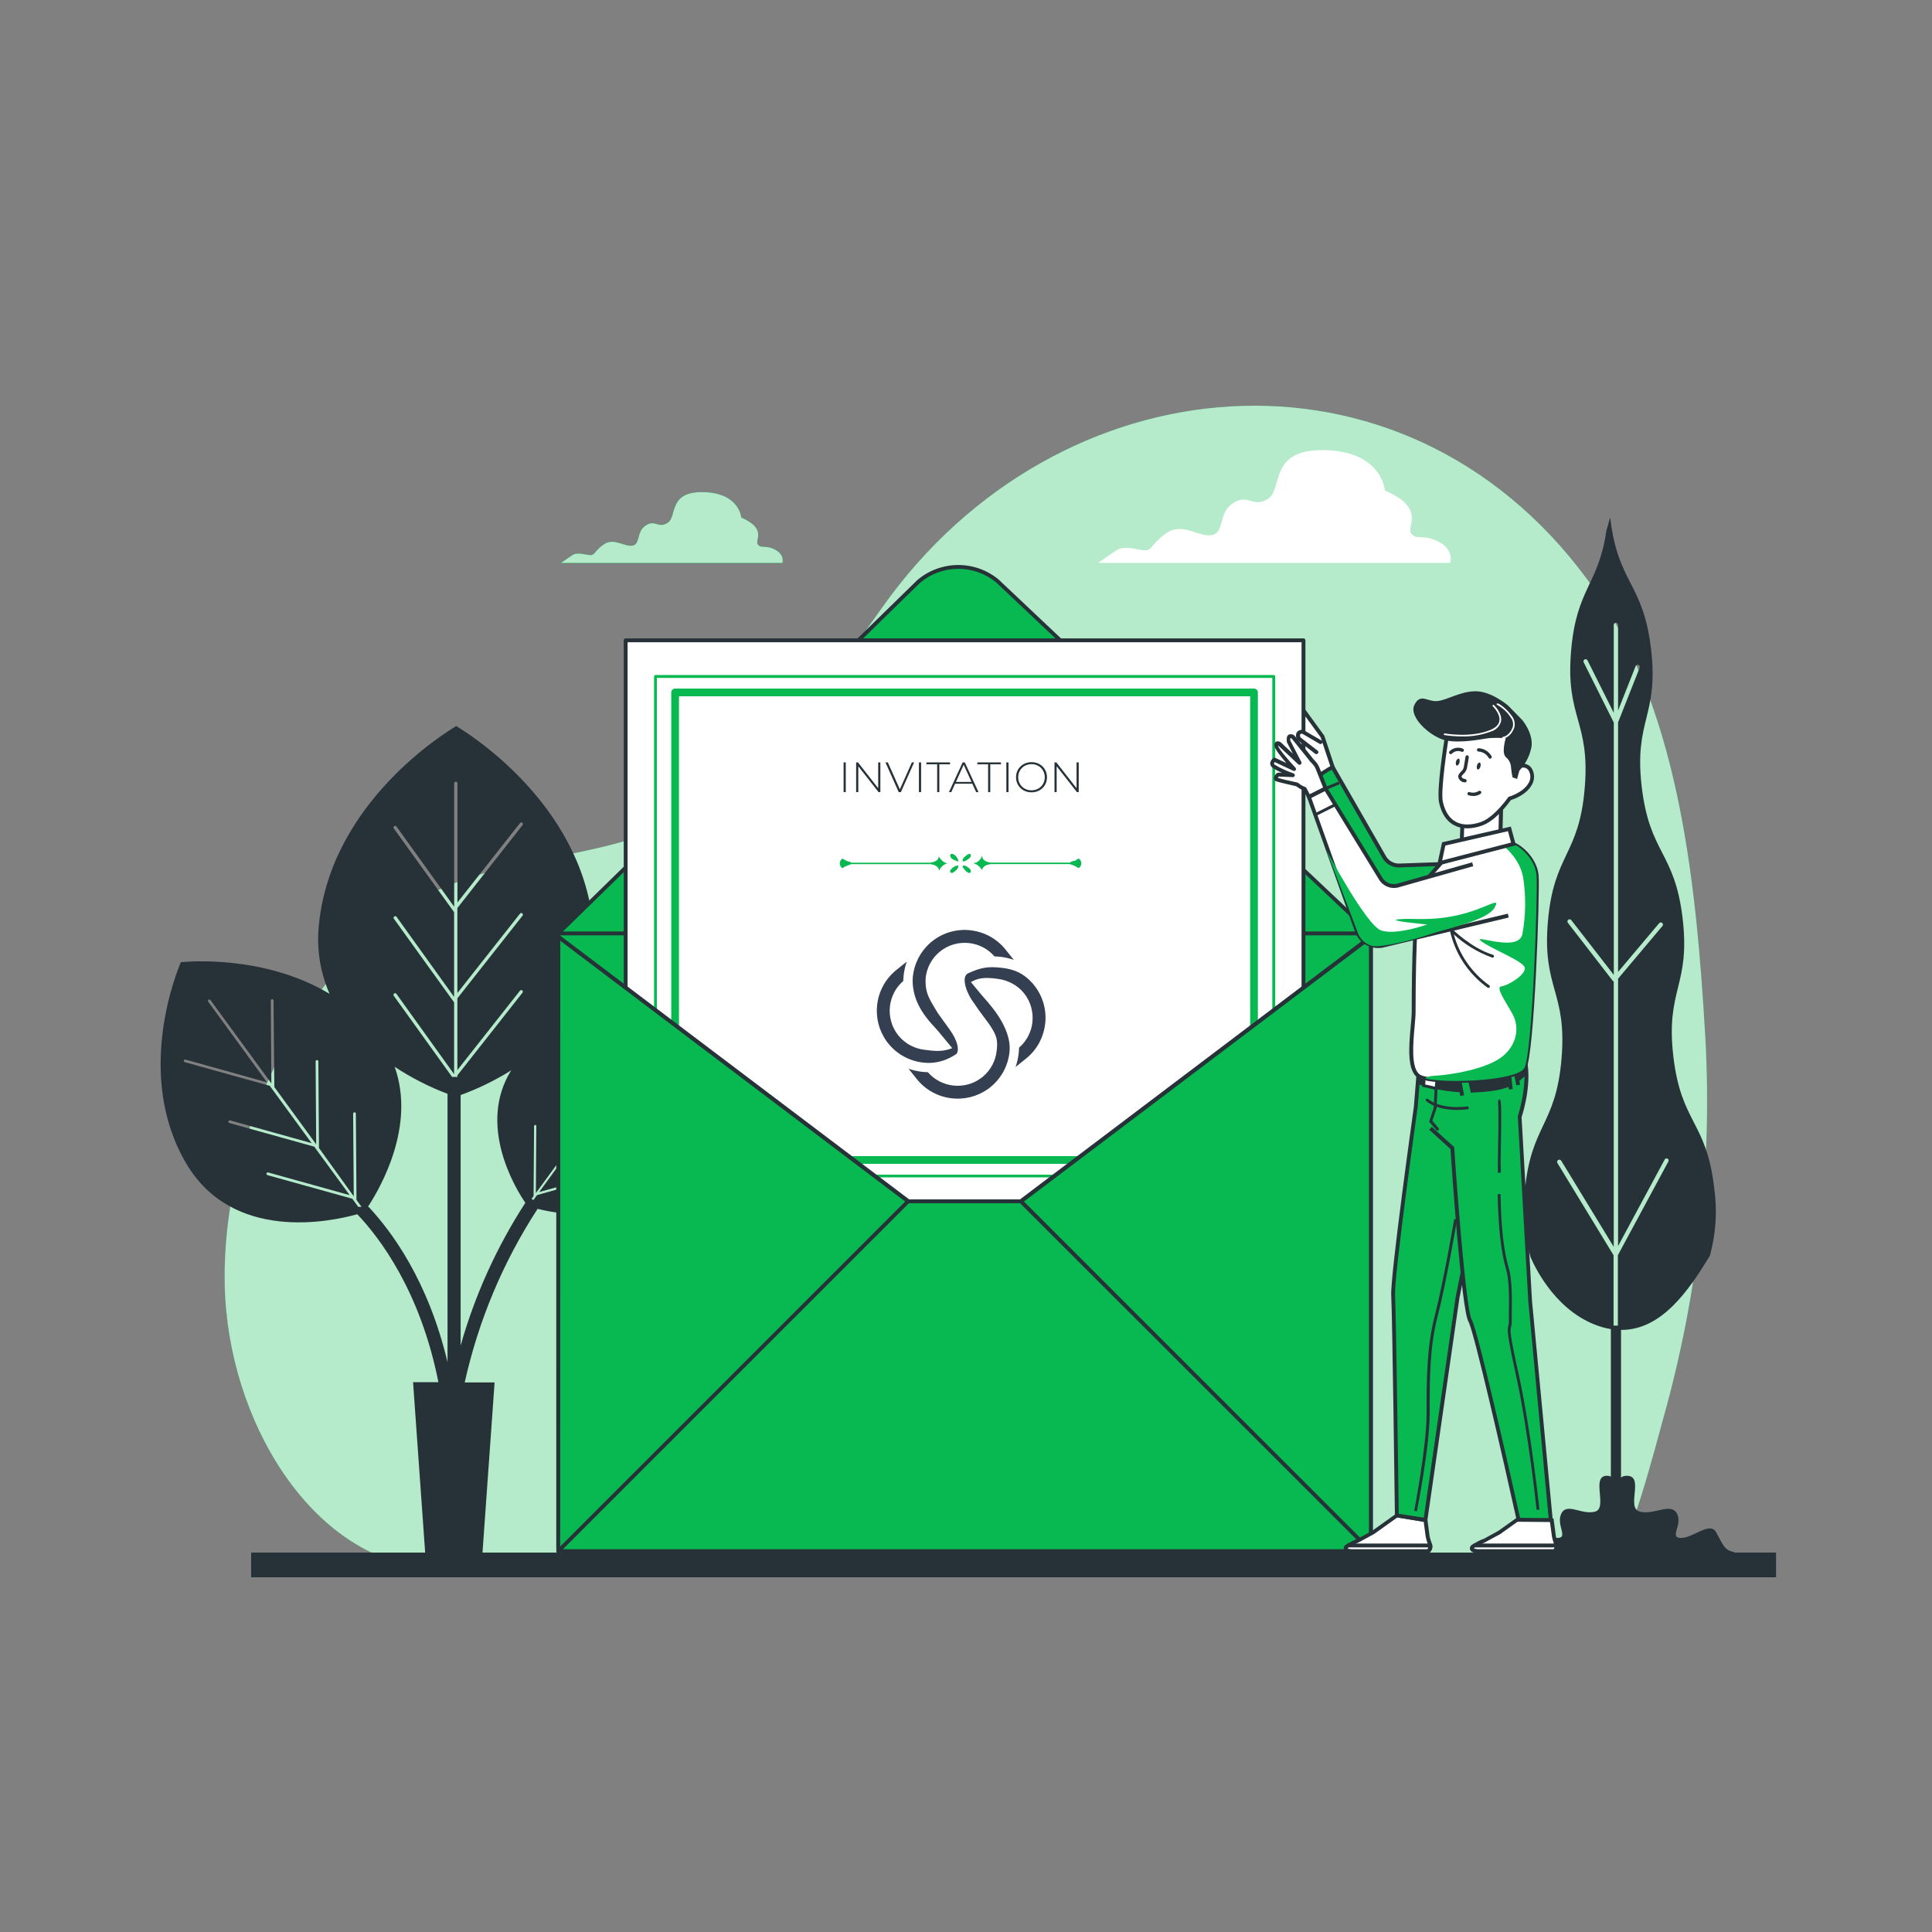 <svg width="500" height="500" viewBox="0 0 500 500" fill="none" xmlns="http://www.w3.org/2000/svg">
<rect x="0" y="0" width="500" height="500" fill="#808080" stroke="none"/>
<path d="M416.65 405C420.65 405 429.46 370.62 430.47 367C439.523 334.862 443.19 301.446 441.32 268.11C438.87 226.76 434.32 181.78 410.68 149.82C362.78 84.99 273.68 93.16 228.39 157.11C215 176 201 195.37 183 207.85C162.55 222.09 138.48 220.16 116.53 228.98C83.18 242.38 57.28 289.07 58.16 332.49C58.87 367.65 80.66 403.22 110.61 405.79C139.31 408.25 416.53 405 416.65 405Z" fill="#08B952"/>
<path opacity="0.7" d="M416.65 405C420.65 405 429.46 370.62 430.47 367C439.523 334.862 443.19 301.446 441.32 268.11C438.87 226.76 434.32 181.78 410.68 149.82C362.78 84.99 273.68 93.16 228.39 157.11C215 176 201 195.37 183 207.85C162.55 222.09 138.48 220.16 116.53 228.98C83.18 242.38 57.28 289.07 58.16 332.49C58.87 367.65 80.66 403.22 110.61 405.79C139.31 408.25 416.53 405 416.65 405Z" fill="white"/>
<path d="M372.45 140.26C368.45 138.1 366.69 139.9 365.25 138.1C363.81 136.3 369.25 131.62 358.41 126.93C358.41 126.93 357.69 116.85 342.92 116.49C328.15 116.13 332.12 126.57 328.16 129.09C324.2 131.61 323.16 127.65 319.16 130.18C315.16 132.71 317 137.74 313.76 138.46C310.52 139.18 306.19 135.22 302.23 137.74C298.27 140.26 298.23 142.42 296.47 142.42C294.71 142.42 291.07 140.98 288.91 142.42C286.75 143.86 284.23 145.66 284.23 145.66H375.33C375.33 145.66 376.41 142.42 372.45 140.26Z" fill="white"/>
<path d="M200.67 142.3C198.18 140.94 197.04 142.07 196.14 140.94C195.24 139.81 198.63 136.87 191.83 133.94C191.83 133.94 191.38 127.6 182.1 127.37C172.82 127.14 175.3 133.71 172.81 135.3C170.32 136.89 169.64 134.39 167.15 135.98C164.66 137.57 165.79 140.74 163.75 141.19C161.71 141.64 159 139.19 156.51 140.74C154.02 142.29 154.01 143.68 152.88 143.68C151.75 143.68 149.48 142.77 148.13 143.68L145.18 145.68H202.48C202.48 145.68 203.16 143.66 200.67 142.3Z" fill="#08B952"/>
<path d="M200.67 142.3C198.18 140.94 197.04 142.07 196.14 140.94C195.24 139.81 198.63 136.87 191.83 133.94C191.83 133.94 191.38 127.6 182.1 127.37C172.82 127.14 175.3 133.71 172.81 135.3C170.32 136.89 169.64 134.39 167.15 135.98C164.66 137.57 165.79 140.74 163.75 141.19C161.71 141.64 159 139.19 156.51 140.74C154.02 142.29 154.01 143.68 152.88 143.68C151.75 143.68 149.48 142.77 148.13 143.68L145.18 145.68H202.48C202.48 145.68 203.16 143.66 200.67 142.3Z" fill="#08B952"/>
<path opacity="0.7" d="M200.67 142.3C198.18 140.94 197.04 142.07 196.14 140.94C195.24 139.81 198.63 136.87 191.83 133.94C191.83 133.94 191.38 127.6 182.1 127.37C172.82 127.14 175.3 133.71 172.81 135.3C170.32 136.89 169.64 134.39 167.15 135.98C164.66 137.57 165.79 140.74 163.75 141.19C161.71 141.64 159 139.19 156.51 140.74C154.02 142.29 154.01 143.68 152.88 143.68C151.75 143.68 149.48 142.77 148.13 143.68L145.18 145.68H202.48C202.48 145.68 203.16 143.66 200.67 142.3Z" fill="white"/>
<path d="M459.64 401.81H65V408.2H459.64V401.81Z" fill="#263238"/>
<path d="M443.64 307.52C441.64 290.08 435.1 290.84 433.06 273.4C431.02 255.96 437.51 255.2 435.47 237.76C433.43 220.32 426.93 221.08 424.88 203.64C422.83 186.2 429.34 185.44 427.29 168C425.24 150.56 418.75 151.32 416.71 133.89L415.71 137.42C413.71 151.42 407.99 152.14 406.6 168.42C405.1 185.92 411.6 186.48 410.12 203.99C408.64 221.5 402.12 220.94 400.6 238.45C399.08 255.96 405.6 256.51 404.12 274.02C402.64 291.53 396.12 291.02 394.61 308.48C393.977 314.165 394.494 319.919 396.13 325.4C397.48 328.53 403.18 340.11 414.67 343.47C415.399 343.682 416.141 343.848 416.89 343.97V402.45H419.52V344.18C430.08 344.25 437.1 333.84 442.43 325.13L442.5 325.02C444.076 319.327 444.464 313.37 443.64 307.52ZM431.76 300.62L418.71 324.84V343.06H417.59V324.86L403.06 301C402.982 300.867 402.96 300.709 402.997 300.559C403.034 300.41 403.129 300.281 403.26 300.2C403.394 300.123 403.553 300.102 403.703 300.141C403.853 300.181 403.981 300.277 404.06 300.41L417.63 322.68V254C417.528 253.965 417.438 253.903 417.37 253.82L405.76 238.82C405.715 238.762 405.681 238.695 405.662 238.623C405.642 238.552 405.637 238.478 405.646 238.404C405.656 238.331 405.679 238.26 405.716 238.196C405.753 238.132 405.802 238.075 405.86 238.03C405.918 237.985 405.985 237.951 406.057 237.932C406.128 237.912 406.202 237.907 406.276 237.916C406.349 237.926 406.42 237.949 406.484 237.986C406.548 238.023 406.605 238.072 406.65 238.13L417.65 252.3V187L409.84 171.38C409.782 171.243 409.781 171.089 409.835 170.951C409.889 170.813 409.995 170.701 410.13 170.64C410.257 170.585 410.4 170.579 410.531 170.624C410.662 170.668 410.772 170.759 410.84 170.88L417.64 184.49V161.73C417.64 161.581 417.699 161.439 417.804 161.334C417.909 161.229 418.051 161.17 418.2 161.17C418.349 161.17 418.491 161.229 418.596 161.334C418.701 161.439 418.76 161.581 418.76 161.73V183.87L423.3 172.39C423.327 172.321 423.367 172.258 423.418 172.205C423.47 172.151 423.531 172.109 423.599 172.079C423.666 172.049 423.739 172.033 423.813 172.032C423.887 172.03 423.961 172.043 424.03 172.07C424.099 172.097 424.162 172.137 424.215 172.188C424.269 172.24 424.311 172.301 424.341 172.369C424.371 172.437 424.387 172.509 424.388 172.583C424.39 172.657 424.377 172.731 424.35 172.8V172.8L418.76 186.94V251.53L429.39 238.92C429.437 238.864 429.495 238.817 429.56 238.783C429.626 238.749 429.697 238.728 429.77 238.721C429.844 238.715 429.918 238.723 429.988 238.745C430.058 238.767 430.124 238.803 430.18 238.85C430.236 238.897 430.283 238.955 430.317 239.021C430.351 239.086 430.372 239.157 430.379 239.231C430.385 239.304 430.377 239.378 430.355 239.448C430.333 239.518 430.297 239.584 430.25 239.64L418.76 253.28V322.47L430.82 300.08C430.892 299.95 431.012 299.854 431.154 299.813C431.297 299.772 431.45 299.789 431.58 299.86C431.642 299.898 431.696 299.948 431.738 300.006C431.781 300.065 431.812 300.132 431.828 300.203C431.845 300.273 431.848 300.346 431.836 300.418C431.824 300.49 431.798 300.558 431.76 300.62V300.62Z" fill="#263238"/>
<path d="M451 402.43L447.88 401.43C446.27 400.94 445.74 399.48 444.14 396.56C442.54 393.64 438.26 398.02 435.05 398.02C431.84 398.02 435.58 394.61 433.98 391.69C432.38 388.77 428.1 392.18 424.36 391.2C420.62 390.22 425.96 381.46 420.62 381.95C419.62 382.04 418.89 382.83 418.33 384.05C417.82 382.83 417.15 382.05 416.25 381.95C411.38 381.46 416.25 390.23 412.84 391.2C409.43 392.17 405.54 388.77 404.08 391.69C402.62 394.61 406.02 398.02 403.08 398.02C400.14 398.02 396.26 393.64 394.8 396.56C393.34 399.48 392.85 400.94 391.39 401.43L388.55 402.43H451Z" fill="#263238"/>
<path d="M175 259.61V259.56H174.94V259.51C173.55 259.37 159.16 258.14 146.03 264.96C151.828 257.673 154.5 248.384 153.46 239.13C150.3 207.43 120.38 189.28 118.08 187.93V187.85H117.94V188C115.63 189.35 85.72 207.5 82.55 239.2C81.873 245.336 82.817 251.543 85.29 257.2C68.45 247.13 48.81 248.83 47 249H46.8V249.06C45.91 251.06 34.67 278.14 48.17 301.06C60.25 321.59 85.58 316.17 92.46 314.24C98.24 320.31 108.78 334.12 113.46 357.71H106.9L110.07 402.37H124.83L128 357.77H120.27C123.811 341.787 130.2 326.571 139.13 312.85C146.01 314.57 164.66 317.47 173.85 301.85C184.81 283.2 175.68 261.28 175 259.61ZM117.54 259.44L101.94 237.77C101.907 237.725 101.883 237.675 101.87 237.621C101.856 237.567 101.854 237.511 101.862 237.456C101.87 237.401 101.889 237.349 101.918 237.301C101.947 237.254 101.985 237.213 102.03 237.18V237.18C102.122 237.113 102.236 237.084 102.349 237.101C102.461 237.118 102.562 237.179 102.63 237.27L117.52 258V236.07L101.92 214.41C101.853 214.318 101.824 214.204 101.841 214.091C101.858 213.979 101.919 213.878 102.01 213.81C102.104 213.746 102.218 213.721 102.33 213.74C102.442 213.758 102.542 213.819 102.61 213.91L117.54 234.66V202.66C117.56 202.548 117.622 202.449 117.713 202.382C117.804 202.315 117.918 202.285 118.03 202.3C118.121 202.312 118.206 202.354 118.271 202.419C118.336 202.484 118.378 202.569 118.39 202.66V233.55L134.59 213C134.659 212.913 134.759 212.856 134.869 212.841C134.979 212.826 135.09 212.855 135.18 212.92V212.92C135.265 212.99 135.32 213.091 135.333 213.201C135.346 213.311 135.316 213.422 135.25 213.51L118.37 235V257L134.57 236.45C134.604 236.405 134.647 236.368 134.696 236.34C134.745 236.312 134.799 236.294 134.855 236.288C134.911 236.281 134.968 236.286 135.022 236.302C135.076 236.318 135.126 236.344 135.17 236.38C135.213 236.414 135.25 236.457 135.277 236.505C135.304 236.553 135.321 236.606 135.327 236.661C135.334 236.715 135.329 236.771 135.314 236.824C135.299 236.877 135.274 236.927 135.24 236.97V236.97L118.37 258.37V276.93L134.57 256.39C134.639 256.303 134.739 256.246 134.849 256.231C134.959 256.216 135.07 256.245 135.16 256.31V256.31C135.245 256.38 135.3 256.481 135.313 256.591C135.326 256.701 135.296 256.812 135.23 256.9L118.37 278.3V278.71H117L101.91 257.71C101.843 257.618 101.814 257.504 101.831 257.391C101.848 257.279 101.909 257.178 102 257.11C102.094 257.046 102.208 257.021 102.32 257.04C102.432 257.058 102.532 257.119 102.6 257.21L117.52 278V259.4L117.54 259.44ZM92.71 312.33L91.18 310.23L69.18 304.11C69.098 304.077 69.03 304.015 68.991 303.936C68.951 303.857 68.942 303.765 68.966 303.68C68.989 303.594 69.044 303.521 69.118 303.473C69.193 303.425 69.282 303.406 69.37 303.42L90.5 309.3L81.33 296.76L59.38 290.64C59.289 290.614 59.211 290.554 59.165 290.471C59.118 290.389 59.105 290.292 59.13 290.2C59.156 290.111 59.215 290.037 59.296 289.992C59.376 289.947 59.471 289.935 59.56 289.96V289.96L80.65 295.84L69.81 281L47.81 274.88C47.767 274.87 47.726 274.851 47.691 274.824C47.655 274.798 47.625 274.764 47.603 274.726C47.581 274.688 47.566 274.645 47.56 274.601C47.555 274.557 47.558 274.513 47.57 274.47V274.47C47.582 274.425 47.602 274.383 47.63 274.346C47.658 274.31 47.693 274.279 47.733 274.255C47.773 274.232 47.817 274.217 47.863 274.211C47.909 274.205 47.955 274.208 48 274.22V274.22L69.09 280.1L53.89 259.24C53.835 259.163 53.812 259.067 53.827 258.974C53.842 258.88 53.894 258.796 53.97 258.74C54.042 258.686 54.133 258.663 54.222 258.674C54.311 258.685 54.393 258.73 54.45 258.8V258.8L70.23 280.38L70.08 259C70.072 258.953 70.073 258.905 70.083 258.859C70.094 258.813 70.114 258.769 70.142 258.731C70.17 258.692 70.206 258.66 70.246 258.636C70.287 258.612 70.333 258.596 70.38 258.59C70.426 258.581 70.473 258.582 70.519 258.592C70.565 258.602 70.608 258.621 70.646 258.648C70.684 258.675 70.717 258.71 70.742 258.75C70.766 258.789 70.783 258.834 70.79 258.88C70.8 258.919 70.8 258.961 70.79 259L71 281.32L81.83 296.15L81.68 274.76C81.671 274.713 81.673 274.665 81.683 274.619C81.694 274.573 81.714 274.529 81.742 274.491C81.77 274.452 81.805 274.42 81.847 274.396C81.887 274.372 81.933 274.356 81.98 274.35C82.026 274.341 82.073 274.342 82.119 274.352C82.165 274.362 82.208 274.381 82.246 274.408C82.284 274.435 82.317 274.47 82.342 274.51C82.366 274.549 82.383 274.594 82.39 274.64C82.4 274.679 82.4 274.721 82.39 274.76L82.55 297.1L91.55 309.6L91.39 288.21C91.395 288.117 91.435 288.029 91.501 287.965C91.568 287.9 91.657 287.862 91.75 287.86C91.843 287.86 91.932 287.897 91.998 287.963C92.063 288.028 92.1 288.117 92.1 288.21V288.21L92.26 310.54L93.57 312.33H92.71ZM95.21 312.33C98.41 307.46 107.65 291.47 102.13 276.08C106.421 278.912 111.012 281.26 115.82 283.08V352.52C110.75 331.24 101.2 318.52 95.39 312.33H95.21ZM119.21 348.24V283.4C123.786 281.733 128.174 279.587 132.3 277C123.49 291.12 133.3 307.43 135.96 311.28C128.558 322.692 122.911 335.151 119.21 348.24V348.24ZM174.13 280.55L156.32 285.55L147.52 297.55L164.63 292.77C164.667 292.76 164.707 292.757 164.745 292.762C164.784 292.766 164.821 292.779 164.855 292.799C164.888 292.818 164.917 292.844 164.941 292.876C164.964 292.907 164.981 292.942 164.99 292.98C165.009 293.053 164.998 293.13 164.961 293.195C164.923 293.261 164.862 293.309 164.79 293.33L146.97 298.33L139.54 308.5L156.65 303.73C156.723 303.711 156.8 303.722 156.865 303.759C156.931 303.797 156.979 303.858 157 303.93C157.019 304.004 157.009 304.083 156.972 304.15C156.934 304.217 156.873 304.267 156.8 304.29L138.99 309.29L138.05 310.57C137.88 310.47 137.71 310.38 137.56 310.27L138.09 309.54L138.22 291.42C138.222 291.344 138.254 291.272 138.308 291.218C138.362 291.164 138.434 291.133 138.51 291.13C138.587 291.13 138.661 291.161 138.715 291.215C138.769 291.269 138.8 291.343 138.8 291.42L138.68 308.77L146.11 298.61L146.24 280.49C146.24 280.413 146.271 280.339 146.325 280.285C146.379 280.231 146.453 280.2 146.53 280.2C146.606 280.203 146.678 280.234 146.732 280.288C146.786 280.342 146.818 280.414 146.82 280.49L146.69 297.85L155.48 285.85L155.61 267.72C155.623 267.654 155.658 267.594 155.71 267.55C155.762 267.507 155.827 267.484 155.895 267.484C155.963 267.484 156.028 267.507 156.08 267.55C156.132 267.594 156.167 267.654 156.18 267.72L156 285L168.8 267.49C168.846 267.43 168.913 267.39 168.988 267.379C169.063 267.368 169.139 267.386 169.2 267.43C169.23 267.451 169.256 267.478 169.276 267.509C169.296 267.54 169.309 267.574 169.316 267.611C169.322 267.647 169.322 267.684 169.314 267.72C169.306 267.756 169.291 267.79 169.27 267.82V267.82L156.9 284.75L174 280C174.073 279.981 174.15 279.992 174.215 280.029C174.281 280.067 174.329 280.128 174.35 280.2C174.372 280.268 174.367 280.341 174.335 280.405C174.303 280.469 174.247 280.517 174.18 280.54L174.13 280.55Z" fill="#263238"/>
<path d="M344.9 198.49L342.25 190.55L336.67 182.91L333.47 191.82L340.78 201.43L344.9 198.49Z" fill="white"/>
<path d="M340.68 202.12L332.91 191.91L336.51 181.85L342.73 190.4L345.49 198.69L340.68 202.12ZM334 191.74L340.86 200.74L344.28 198.3L341.77 190.79L336.77 183.96L334 191.74Z" fill="#263238"/>
<path d="M384.4 223.17L362.16 223.95C361.338 223.982 360.525 223.777 359.816 223.361C359.107 222.944 358.532 222.333 358.16 221.6L344.9 198.49C344.9 198.49 341.08 200.55 340.78 201.43C340.48 202.31 349.64 224.53 353.57 234.43C353.899 235.264 354.481 235.974 355.235 236.46C355.988 236.946 356.875 237.184 357.77 237.14L382.64 236.14" fill="#08B952"/>
<path d="M357.59 237.66C356.629 237.665 355.689 237.381 354.89 236.847C354.092 236.312 353.472 235.55 353.11 234.66C352.31 232.66 351.3 230.12 350.19 227.37C341.52 205.74 340.12 201.89 340.31 201.31C340.63 200.31 343.46 198.74 344.66 198.09L345.09 197.86L358.59 221.39C358.921 222.041 359.43 222.585 360.059 222.957C360.688 223.329 361.41 223.514 362.14 223.49L384.38 222.71V223.71L362.14 224.49C361.224 224.519 360.318 224.289 359.527 223.825C358.736 223.362 358.092 222.684 357.67 221.87L344.67 199.21C343.421 199.83 342.269 200.629 341.25 201.58C341.52 203.15 347.25 217.47 351.08 227C352.18 229.75 353.2 232.28 354 234.29C354.29 235.028 354.804 235.656 355.469 236.087C356.135 236.517 356.918 236.728 357.71 236.69L382.58 235.69V236.69L357.71 237.69L357.59 237.66Z" fill="#263238"/>
<path d="M346.397 202.281L342.914 203.725L343.201 204.418L346.684 202.974L346.397 202.281Z" fill="#263238"/>
<path d="M354.78 241.56H144.48V400.53H354.78V241.56Z" fill="#08B952"/>
<path d="M354.78 401H144.48C144.347 401 144.22 400.947 144.126 400.854C144.033 400.76 143.98 400.633 143.98 400.5V241.5C143.98 241.367 144.033 241.24 144.126 241.146C144.22 241.053 144.347 241 144.48 241H354.78C354.911 241.005 355.035 241.059 355.128 241.152C355.221 241.245 355.275 241.369 355.28 241.5V400.5C355.28 400.633 355.227 400.76 355.134 400.854C355.04 400.947 354.913 401 354.78 401ZM145 400H354.3V242H145V400Z" fill="#263238"/>
<path d="M144.48 241.56L237.74 150.48C240.577 148.076 244.168 146.744 247.886 146.715C251.604 146.686 255.215 147.961 258.09 150.32L354.78 241.56H144.48Z" fill="#08B952"/>
<path d="M354.78 242.06H144.48C144.381 242.061 144.284 242.032 144.202 241.976C144.12 241.921 144.056 241.842 144.02 241.75C143.983 241.658 143.973 241.556 143.993 241.458C144.012 241.361 144.06 241.271 144.13 241.2L237.39 150.13C240.313 147.643 244.016 146.261 247.854 146.225C251.691 146.188 255.42 147.499 258.39 149.93L355.1 241.2C355.174 241.268 355.225 241.358 355.247 241.456C355.268 241.554 355.259 241.657 355.22 241.75C355.184 241.838 355.123 241.914 355.045 241.969C354.967 242.024 354.875 242.056 354.78 242.06ZM145.71 241.06H353.52L257.75 150.68C254.966 148.403 251.472 147.174 247.876 147.209C244.279 147.244 240.809 148.539 238.07 150.87L145.71 241.06Z" fill="#263238"/>
<path d="M337.34 165.68H161.92V313.72H337.34V165.68Z" fill="white"/>
<path d="M337.34 314.21H161.92C161.787 314.21 161.66 314.157 161.566 314.064C161.473 313.97 161.42 313.843 161.42 313.71V165.71C161.42 165.577 161.473 165.45 161.566 165.356C161.66 165.263 161.787 165.21 161.92 165.21H337.34C337.473 165.21 337.6 165.263 337.694 165.356C337.787 165.45 337.84 165.577 337.84 165.71V313.71C337.84 313.843 337.787 313.97 337.694 314.064C337.6 314.157 337.473 314.21 337.34 314.21ZM162.42 313.21H336.84V166.21H162.42V313.21Z" fill="#263238"/>
<path d="M329.65 304.71H169.65C169.549 304.71 169.453 304.67 169.381 304.599C169.31 304.527 169.27 304.431 169.27 304.33V304.33V175.06C169.273 174.961 169.314 174.867 169.385 174.798C169.456 174.729 169.551 174.69 169.65 174.69H329.65C329.747 174.695 329.838 174.735 329.906 174.804C329.975 174.872 330.015 174.963 330.02 175.06V304.33C330.02 304.429 329.981 304.524 329.912 304.595C329.843 304.666 329.749 304.707 329.65 304.71V304.71ZM170 304H329.27V175.44H170V304Z" fill="#08B952"/>
<path d="M324.54 301.2H174.72C174.455 301.2 174.2 301.095 174.013 300.907C173.825 300.72 173.72 300.465 173.72 300.2V179.2C173.72 178.935 173.825 178.68 174.013 178.493C174.2 178.305 174.455 178.2 174.72 178.2H324.54C324.805 178.2 325.06 178.305 325.247 178.493C325.435 178.68 325.54 178.935 325.54 179.2V300.2C325.54 300.465 325.435 300.72 325.247 300.907C325.06 301.095 324.805 301.2 324.54 301.2ZM175.72 299.2H323.54V180.2H175.72V299.2Z" fill="#08B952"/>
<path d="M242.951 221.61C243.667 222.78 244.413 223.37 245.187 223.37V223.46C244.683 223.46 244.025 223.92 243.251 224.84C243.251 225.09 243.164 225.21 242.981 225.21C242.981 224.74 242.69 224.34 242.09 224.01C241.505 223.723 240.859 223.596 240.213 223.64H220.272L218.395 224.38L218.124 224.66H217.979C217.823 224.558 217.689 224.424 217.585 224.268C217.48 224.111 217.406 223.935 217.369 223.748C217.331 223.562 217.329 223.37 217.364 223.183C217.399 222.996 217.47 222.818 217.572 222.66C217.677 222.492 217.816 222.348 217.979 222.24H218.153C218.724 222.672 219.388 222.957 220.088 223.07L220.272 223.26H240.813C242.236 223 242.951 222.49 242.951 221.61ZM246.173 220.97C246.957 220.97 247.586 221.55 248.041 222.72V222.91H247.78C246.522 222.49 245.903 222 245.903 221.43V221.24L246.173 220.97ZM247.683 223.97H247.867L248.041 224.16C248.041 224.67 247.538 225.25 246.522 225.91H246.435C246.125 225.91 245.941 225.82 245.903 225.64V225.27C246.326 224.636 246.959 224.184 247.683 224V223.97ZM251.079 220.97L251.263 221.24V221.43C251.263 221.86 250.721 222.35 249.657 222.91H249.115V222.72C249.115 222.21 249.589 221.66 250.547 221.06L251.079 220.97ZM249.299 223.97C249.724 223.998 250.13 224.162 250.46 224.44C250.992 224.76 251.263 225.1 251.263 225.44V225.63C251.205 225.81 251.021 225.9 250.721 225.9H250.634C250.081 225.608 249.618 225.161 249.299 224.61L249.115 224.33V224.15L249.299 223.97ZM254.204 221.57C254.204 222.45 254.92 223 256.352 223.24H276.894C277.28 222.942 277.747 222.778 278.229 222.77L279.032 222.22H279.216C279.408 222.351 279.565 222.53 279.673 222.739C279.782 222.948 279.839 223.182 279.839 223.42C279.839 223.658 279.782 223.892 279.673 224.101C279.565 224.31 279.408 224.489 279.216 224.62H279.032C278.331 224.129 277.541 223.789 276.71 223.62H256.972C255.52 223.62 254.591 224.06 254.204 224.92V225.19C253.459 224.19 252.84 223.62 252.327 223.62C252.327 223.5 252.211 223.44 251.979 223.44C251.979 223.32 252.182 223.26 252.598 223.26C253.298 222.933 253.845 222.332 254.117 221.59L254.204 221.57Z" fill="#08B952"/>
<path d="M144.48 242.47L249.63 321.95L354.77 242.47V401.43H144.48V242.47Z" fill="#08B952"/>
<path d="M354.78 401.93H144.48C144.347 401.93 144.22 401.877 144.126 401.784C144.033 401.69 143.98 401.563 143.98 401.43V242.43C143.986 242.339 144.014 242.251 144.063 242.174C144.111 242.097 144.179 242.033 144.259 241.99C144.339 241.946 144.428 241.923 144.519 241.923C144.611 241.923 144.7 241.946 144.78 241.99L249.63 321.24L354.47 242C354.574 241.918 354.705 241.881 354.836 241.896C354.968 241.911 355.087 241.977 355.17 242.08C355.24 242.168 355.279 242.277 355.28 242.39V401.39C355.287 401.456 355.281 401.522 355.262 401.586C355.243 401.649 355.212 401.708 355.17 401.759C355.128 401.81 355.076 401.852 355.018 401.883C354.96 401.915 354.896 401.934 354.83 401.94L354.78 401.93ZM144.98 400.93H354.28V243.47L249.93 322.35C249.843 322.413 249.738 322.448 249.63 322.448C249.522 322.448 249.417 322.413 249.33 322.35L145 243.47L144.98 400.93Z" fill="#263238"/>
<path d="M144.48 401.43L235.01 310.9H264.24L354.77 401.43H144.48Z" fill="#08B952"/>
<path d="M354.78 401.93H144.48C144.383 401.929 144.288 401.9 144.206 401.847C144.125 401.794 144.06 401.719 144.02 401.63C143.98 401.538 143.969 401.436 143.989 401.338C144.008 401.239 144.058 401.149 144.13 401.08L234.66 310.55C234.705 310.502 234.759 310.464 234.819 310.438C234.879 310.412 234.944 310.399 235.01 310.4H264.24C264.306 310.399 264.371 310.412 264.431 310.438C264.491 310.464 264.545 310.502 264.59 310.55L355.13 401.08C355.198 401.152 355.244 401.242 355.264 401.339C355.283 401.436 355.275 401.537 355.24 401.63C355.2 401.719 355.135 401.794 355.054 401.847C354.972 401.9 354.877 401.929 354.78 401.93V401.93ZM145.69 400.93H353.57L264 311.4H235.22L145.69 400.93Z" fill="#263238"/>
<path d="M378.5 212.06L378.21 220.49L388.26 218.89L388.61 204.19L378.5 212.06Z" fill="white"/>
<path d="M377.69 221.08L378 211.81L389.14 203.15L388.75 219.32L377.69 221.08ZM378.99 212.31L378.73 219.9L387.73 218.46L388.04 205.23L378.99 212.31Z" fill="#263238"/>
<path d="M370 399.41C369.791 398.822 369.62 398.221 369.49 397.61L368.92 393.38L361.52 392.2L355.35 396.59L351.43 398.75H351.35C350.385 399.141 349.464 399.63 348.6 400.21C347.95 400.78 348.27 401.42 350.22 401.42H369.6C369.6 401.42 370.54 400.87 370 399.41Z" fill="white"/>
<path d="M369.7 401.93H350.19C348.84 401.93 348.04 401.63 347.82 401.04C347.751 400.821 347.754 400.586 347.83 400.37C347.906 400.154 348.05 399.968 348.24 399.84C349.145 399.224 350.114 398.707 351.13 398.3H351.24L355.08 396.19L361.37 391.71L369.37 392.99L369.98 397.58C370.113 398.152 370.276 398.716 370.47 399.27V399.27C370.702 399.711 370.766 400.221 370.653 400.706C370.539 401.191 370.254 401.618 369.85 401.91L369.7 401.93ZM348.77 400.74C349.228 400.888 349.709 400.953 350.19 400.93H369.4C369.55 400.78 369.81 400.38 369.51 399.59C369.289 398.979 369.109 398.354 368.97 397.72L368.45 393.82L361.62 392.72L355.62 397L351.49 399.24C350.586 399.6 349.721 400.052 348.91 400.59C348.856 400.63 348.812 400.681 348.78 400.74H348.77Z" fill="#263238"/>
<path d="M370.12 400H348.9C348.782 400.072 348.671 400.155 348.57 400.25C347.92 400.82 348.24 401.46 350.19 401.46H369.57C369.794 401.297 369.966 401.072 370.064 400.812C370.161 400.553 370.181 400.27 370.12 400V400Z" fill="white"/>
<path d="M369.7 401.93H350.19C348.84 401.93 348.04 401.63 347.82 401.04C347.751 400.821 347.754 400.586 347.83 400.37C347.906 400.154 348.05 399.968 348.24 399.84C348.362 399.735 348.492 399.642 348.63 399.56L348.75 399.47H370.55L370.62 399.9C370.702 400.275 370.669 400.666 370.527 401.023C370.384 401.379 370.138 401.685 369.82 401.9L369.7 401.93ZM348.77 400.74C349.228 400.888 349.709 400.953 350.19 400.93H369.39C369.511 400.803 369.591 400.643 369.62 400.47H349.05L348.9 400.59C348.846 400.63 348.802 400.681 348.77 400.74V400.74Z" fill="#263238"/>
<path d="M402.65 399.41C402.442 398.821 402.268 398.22 402.13 397.61L401.57 393.38L394.17 392.2L388 396.59L384.08 398.75H384C383.032 399.14 382.107 399.63 381.24 400.21C380.59 400.78 380.92 401.42 382.86 401.42H402.24C402.24 401.42 403.21 400.87 402.65 399.41Z" fill="white"/>
<path d="M402.38 401.93H382.86C381.51 401.93 380.72 401.63 380.49 401.04C380.421 400.821 380.424 400.586 380.5 400.37C380.576 400.154 380.72 399.968 380.91 399.84C381.815 399.224 382.784 398.707 383.8 398.3H383.92L387.75 396.19L394.05 391.71L402.05 392.99L402.66 397.58C402.789 398.152 402.95 398.716 403.14 399.27C403.376 399.71 403.443 400.221 403.329 400.707C403.215 401.193 402.927 401.621 402.52 401.91L402.38 401.93ZM381.45 400.74C381.903 400.893 382.382 400.958 382.86 400.93H402.07C402.22 400.78 402.49 400.38 402.18 399.59C401.968 398.977 401.791 398.353 401.65 397.72L401.12 393.82L394.29 392.72L388.29 397L384.16 399.24C383.256 399.6 382.391 400.052 381.58 400.59C381.529 400.633 381.485 400.684 381.45 400.74V400.74Z" fill="#263238"/>
<path d="M402.8 400H381.58C381.46 400.074 381.347 400.158 381.24 400.25C380.59 400.82 380.92 401.46 382.86 401.46H402.24C402.465 401.297 402.638 401.073 402.737 400.813C402.837 400.554 402.859 400.271 402.8 400V400Z" fill="white"/>
<path d="M402.38 401.93H382.86C381.51 401.93 380.72 401.63 380.49 401.04C380.421 400.821 380.424 400.586 380.5 400.37C380.576 400.154 380.72 399.968 380.91 399.84C381.032 399.735 381.162 399.642 381.3 399.56L381.43 399.47H403.23L403.29 399.9C403.374 400.274 403.344 400.665 403.203 401.022C403.062 401.378 402.817 401.684 402.5 401.9L402.38 401.93ZM381.45 400.74C381.903 400.893 382.382 400.958 382.86 400.93H402.07C402.189 400.802 402.269 400.642 402.3 400.47H381.73L381.57 400.59C381.519 400.633 381.475 400.683 381.44 400.74H381.45Z" fill="#263238"/>
<path d="M367.28 275.53L366.39 286.53C366.39 286.53 360.24 330.29 360.53 335.32C360.82 340.35 361.53 392.25 361.53 392.25L368.93 393.43L377.25 335.86L388.93 277.36L367.28 275.53Z" fill="#08B952"/>
<path d="M369.32 394L361 392.62V392.2C361 391.68 360.34 340.27 360.05 335.3C359.76 330.33 365.66 288.2 365.91 286.41L366.83 274.99L389.5 276.85L389.39 277.4L377.7 335.91L369.32 394ZM362 391.77L368.48 392.77L376.72 335.7L388.3 277.7L367.75 276L366.9 286.45C366.84 286.92 360.76 330.25 361.04 335.17C361.32 340.09 361.92 386.81 362 391.77Z" fill="#263238"/>
<path d="M366.69 391.11L366 391C366 390.84 369.2 374.55 369.2 365.78C369.2 357.01 369.2 348.63 371.34 340.39C373.45 332.31 376.34 315.65 376.34 315.48L377.08 315.61C377.08 315.78 374.2 332.46 372.08 340.61C369.96 348.76 370 357 370 365.81C370 374.62 366.72 391 366.69 391.11Z" fill="#263238"/>
<path d="M382.3 272.83C387.19 270.28 392.44 268.57 393.92 271.98C396.92 278.79 393.33 289.15 393.33 289.15L396 336.89L401.31 393.41L392.96 393.33C392.96 393.33 382.17 344.69 380.4 341.73C378.63 338.77 375.82 297.14 375.82 297.14L370.22 292" fill="#08B952"/>
<path d="M401.9 393.91L392.6 393.82L392.51 393.43C388.79 376.64 381.38 344.27 380.01 341.98C378.25 339.05 375.72 302.5 375.38 297.37L369.88 292.37L370.55 291.63L376.35 296.88V297.08C377.47 313.77 379.6 339.35 380.86 341.45C382.59 344.34 392.29 387.88 393.39 392.81L400.79 392.88L395.53 336.88L392.81 289V288.9C392.81 288.8 396.26 278.64 393.41 272.1C393.282 271.772 393.082 271.476 392.827 271.234C392.571 270.992 392.265 270.81 391.93 270.7C390.11 270.05 386.84 270.92 382.48 273.19L382.02 272.3C386.69 269.86 390.14 269.01 392.27 269.76C392.733 269.915 393.157 270.169 393.513 270.504C393.868 270.839 394.147 271.247 394.33 271.7C397.21 278.34 394.16 288.01 393.78 289.13L396.49 336.78L401.9 393.91Z" fill="#263238"/>
<path d="M397.66 390.72C397.66 390.52 395.49 370.27 392.32 355.85C389.92 344.92 390.1 344.26 390.32 343.27C390.451 342.815 390.509 342.343 390.49 341.87V339.87C390.55 336.47 390.64 331.33 389.77 328.46C388.44 324.01 387.77 317.66 387.59 309.04H388.34C388.47 317.59 389.18 323.87 390.49 328.26C391.39 331.26 391.3 336.45 391.24 339.89V341.89C391.257 342.43 391.193 342.969 391.05 343.49C390.83 344.31 390.65 344.95 393.05 355.71C396.23 370.17 398.38 390.46 398.41 390.71L397.66 390.72Z" fill="#263238"/>
<path d="M388.39 303.51H387.64V300.89C387.94 286.74 387.73 285.17 387.64 285L387.98 284.87L387.64 284.7L388.07 284.5C388.45 284.59 388.7 284.65 388.35 300.91C388.41 301.8 388.4 302.67 388.39 303.51Z" fill="#263238"/>
<path d="M372 292.59C371.945 292.589 371.892 292.577 371.842 292.554C371.792 292.532 371.747 292.5 371.71 292.46L369.98 290.46C369.935 290.413 369.905 290.354 369.892 290.29C369.88 290.226 369.886 290.16 369.91 290.1L371.05 286.67L371.28 281.67C371.281 281.621 371.292 281.572 371.313 281.527C371.333 281.482 371.363 281.441 371.399 281.408C371.435 281.374 371.478 281.348 371.525 281.331C371.571 281.315 371.621 281.307 371.67 281.31C371.767 281.315 371.859 281.357 371.926 281.428C371.993 281.499 372.03 281.593 372.03 281.69V281.69L371.79 286.69C371.8 286.726 371.8 286.764 371.79 286.8L370.7 290.07L372.3 291.94C372.368 292.009 372.407 292.103 372.407 292.2C372.407 292.297 372.368 292.391 372.3 292.46V292.46C372.263 292.503 372.217 292.536 372.165 292.559C372.113 292.581 372.057 292.592 372 292.59Z" fill="#263238"/>
<path d="M377.07 287.25C371.48 287.25 369.21 285.05 369.07 284.94C369.036 284.907 369.01 284.867 368.992 284.823C368.973 284.779 368.964 284.732 368.964 284.685C368.964 284.638 368.973 284.591 368.992 284.547C369.01 284.503 369.036 284.463 369.07 284.43C369.139 284.362 369.233 284.323 369.33 284.323C369.427 284.323 369.521 284.362 369.59 284.43C369.59 284.43 372.49 287.19 379.72 286.35C379.767 286.343 379.816 286.345 379.862 286.357C379.908 286.369 379.952 286.39 379.99 286.419C380.028 286.448 380.06 286.484 380.084 286.525C380.108 286.567 380.124 286.613 380.13 286.66V286.66C380.144 286.757 380.12 286.855 380.062 286.934C380.004 287.013 379.917 287.065 379.82 287.08V287.08C378.908 287.192 377.989 287.249 377.07 287.25V287.25Z" fill="#263238"/>
<path d="M387.16 282.18C392.8 281.08 393.16 279.49 395.09 278.18C395.109 276.053 394.712 273.944 393.92 271.97C392.44 268.56 387.19 270.27 382.3 272.82L380 276.57L367.33 275.57L366.93 280.57C373.443 282.739 380.386 283.292 387.16 282.18Z" fill="#263238"/>
<path d="M368.54 278.97L368.42 280.95L371.64 281.69L371.88 279.1L368.54 278.97Z" fill="white"/>
<path d="M372 282.16L368.06 281.25L368.22 278.58L372.32 278.74L372 282.16ZM368.84 280.66L371.33 281.23L371.5 279.46L368.93 279.36L368.84 280.66Z" fill="#263238"/>
<path d="M390.99 281.9L390.44 276.99L392.08 276.44L392.9 280.81" fill="#08B952"/>
<path d="M390.49 281.96L389.9 276.64L392.46 275.78L393.39 280.72L392.41 280.9L391.69 277.1L390.98 277.33L391.48 281.85L390.49 281.96Z" fill="#263238"/>
<path d="M378.42 283.55L377.32 277.81H380.05L381.15 282.73" fill="#08B952"/>
<path d="M377.92 283.64L376.72 277.31H380.46L381.64 282.62L380.66 282.83L379.65 278.31H377.93L378.91 283.45L377.92 283.64Z" fill="#263238"/>
<path d="M375.4 220.53C375.4 220.53 370.09 226.53 367.97 229.02C365.85 231.51 365.85 258.02 365.85 261.93C365.85 265.84 363.73 276.42 367.27 278.54C370.81 280.66 392.39 279.96 394.51 276.42C396.63 272.88 398.04 230.42 397.69 226.55C397.34 222.68 394.14 219.55 391.69 218.41C389.24 217.27 375.4 220.53 375.4 220.53Z" fill="white"/>
<path d="M376.88 280.23C372.63 280.23 368.52 279.87 367.01 278.97C364.01 277.18 364.65 270.46 365.1 265.55C365.23 264.08 365.35 262.82 365.35 261.93C365.35 250.49 365.64 230.93 367.59 228.7C369.69 226.25 374.97 220.26 375.03 220.2L375.13 220.08H375.29C376.72 219.74 389.29 216.81 391.88 217.99C394.75 219.31 397.83 222.66 398.19 226.53C398.55 230.4 397.12 273.08 394.94 276.7C393.46 279.18 385.01 279.92 381.45 280.13C380 280.19 378.42 280.23 376.88 280.23ZM375.67 221C374.91 221.86 370.28 227.12 368.35 229.37C367.12 230.81 366.35 243.29 366.35 261.95C366.35 262.89 366.23 264.17 366.1 265.66C365.7 270.04 365.1 276.66 367.53 278.13C369.08 279.06 375.04 279.49 381.39 279.13C388.16 278.74 393.26 277.56 394.08 276.19C396.08 272.81 397.54 230.46 397.19 226.62C396.84 222.78 393.57 219.86 391.46 218.89C389.79 218.09 381.16 219.7 375.67 221Z" fill="#263238"/>
<path d="M391.67 218.41C391.378 218.288 391.066 218.221 390.75 218.21L389.22 219.01C389.22 219.01 393.46 222.29 394.22 227.3C394.932 232.032 394.868 236.849 394.03 241.56C393.26 246.77 380.92 241.56 383.24 243.49C385.56 245.42 394.24 248.7 394.61 250.43C394.98 252.16 390.37 255.06 388.61 255.25C386.85 255.44 389.77 259.3 391.51 262.58C393.25 265.86 392.66 270.48 388.61 273.58C384.56 276.68 375.29 278.24 371.27 278.4C369.96 278.45 369.14 278.74 368.91 279.13C375.08 280.5 392.58 279.61 394.48 276.44C396.61 272.9 398.01 230.44 397.66 226.57C397.31 222.7 394.14 219.55 391.67 218.41Z" fill="#08B952"/>
<path d="M386.27 247.46C380.57 245.68 375.59 240.69 375.59 240.69C376.849 246.595 380.283 251.81 385.21 255.3" fill="white"/>
<path d="M385.21 255.67C385.131 255.673 385.053 255.648 384.99 255.6C380.001 252.036 376.518 246.742 375.22 240.75C375.206 240.672 375.218 240.592 375.254 240.521C375.29 240.451 375.348 240.394 375.42 240.36C375.488 240.322 375.567 240.307 375.645 240.318C375.723 240.329 375.795 240.365 375.85 240.42C375.85 240.47 380.85 245.42 386.39 247.1C386.483 247.132 386.56 247.199 386.605 247.287C386.65 247.374 386.659 247.476 386.63 247.57C386.617 247.617 386.595 247.662 386.565 247.7C386.535 247.739 386.497 247.771 386.454 247.794C386.411 247.818 386.363 247.832 386.315 247.836C386.266 247.841 386.217 247.835 386.17 247.82V247.82C382.495 246.498 379.12 244.458 376.24 241.82C377.695 247.137 380.937 251.791 385.42 255C385.46 255.027 385.494 255.062 385.521 255.102C385.547 255.143 385.565 255.188 385.573 255.236C385.582 255.283 385.58 255.332 385.57 255.379C385.559 255.426 385.538 255.471 385.51 255.51C385.477 255.559 385.432 255.6 385.38 255.628C385.328 255.656 385.269 255.67 385.21 255.67V255.67Z" fill="#263238"/>
<path d="M390.61 214.52L373.63 218.41L372.57 223.36L391.67 218.41L390.61 214.52Z" fill="white"/>
<path d="M371.91 224.05L373.21 217.99L391 213.92L392.32 218.77L371.91 224.05ZM374.05 218.83L373.23 222.68L391.06 218.05L390.26 215.11L374.05 218.83Z" fill="#263238"/>
<path d="M341.67 192L337.1 189.36C337.1 189.36 335.33 189.13 336.1 191.12L340.66 194.64" fill="white"/>
<path d="M340.65 195.16C340.541 195.162 340.435 195.127 340.35 195.06L335.78 191.53C335.708 191.477 335.652 191.404 335.62 191.32C335.462 191.024 335.385 190.692 335.396 190.357C335.406 190.022 335.504 189.695 335.68 189.41C335.868 189.212 336.1 189.06 336.357 188.968C336.614 188.876 336.889 188.846 337.16 188.88C337.226 188.889 337.29 188.91 337.35 188.94L341.92 191.59C341.984 191.614 342.042 191.651 342.091 191.699C342.14 191.746 342.179 191.803 342.205 191.866C342.231 191.929 342.244 191.997 342.243 192.065C342.242 192.133 342.227 192.201 342.199 192.263C342.171 192.325 342.13 192.381 342.08 192.427C342.03 192.473 341.97 192.508 341.906 192.53C341.841 192.553 341.773 192.561 341.705 192.556C341.637 192.551 341.57 192.532 341.51 192.5L341.42 192.45L337 189.87C336.82 189.853 336.641 189.906 336.5 190.02C336.4 190.15 336.42 190.45 336.55 190.83L341 194.27C341.052 194.308 341.096 194.357 341.13 194.413C341.163 194.468 341.185 194.53 341.194 194.594C341.203 194.658 341.2 194.724 341.184 194.786C341.168 194.849 341.139 194.908 341.1 194.96C341.047 195.027 340.978 195.081 340.9 195.115C340.821 195.15 340.736 195.166 340.65 195.16V195.16Z" fill="#263238"/>
<path d="M341 198.89C340.79 198.343 340.474 197.844 340.07 197.42L339.22 196.5L334.58 190.75C334.58 190.75 333.14 189.75 333.46 191.87L336.34 197.46L331.22 192.67C331.22 192.67 330.22 191.87 330.22 192.98C330.22 194.09 334.86 199.06 334.86 199.06L329.74 196.66C329.74 196.66 328.62 197.46 329.42 198.26C330.22 199.06 334.54 200.66 334.54 200.66L330.7 200.5C330.7 200.5 329.58 201.5 330.38 201.78C331.18 202.06 335.66 203.06 335.66 203.06C336.231 203.541 336.88 203.92 337.58 204.18L338.7 206.26L343 204.1L341 198.89Z" fill="white"/>
<path d="M338.75 206.72C338.66 206.719 338.572 206.695 338.495 206.649C338.418 206.603 338.354 206.538 338.31 206.46L337.31 204.54C336.647 204.288 336.029 203.93 335.48 203.48C334.58 203.28 331.04 202.48 330.28 202.21C330.132 202.157 329.999 202.066 329.896 201.947C329.793 201.828 329.722 201.684 329.69 201.53C329.59 200.89 330.26 200.26 330.46 200.08C330.559 200.001 330.683 199.958 330.81 199.96H331.75C330.825 199.609 329.954 199.131 329.16 198.54C329.011 198.405 328.894 198.237 328.82 198.05C328.745 197.863 328.715 197.661 328.73 197.46C328.822 196.944 329.113 196.484 329.54 196.18C329.611 196.126 329.695 196.093 329.783 196.084C329.871 196.076 329.96 196.091 330.04 196.13L332.91 197.48C331.44 195.79 329.81 193.74 329.81 192.9C329.785 192.701 329.821 192.5 329.911 192.322C330.002 192.143 330.145 191.997 330.32 191.9C330.541 191.838 330.775 191.835 330.998 191.891C331.22 191.948 331.424 192.061 331.59 192.22L334.59 195.06L333.03 192.06C333.02 192.011 333.02 191.96 333.03 191.91C333.03 191.58 332.83 190.56 333.48 190.14C333.713 190.032 333.972 189.99 334.227 190.018C334.483 190.046 334.726 190.144 334.93 190.3C334.971 190.328 335.008 190.362 335.04 190.4L339.68 196.16C339.712 196.203 339.739 196.25 339.76 196.3L340.49 197.09C340.922 197.563 341.261 198.112 341.49 198.71L343.54 203.88C343.588 203.996 343.59 204.126 343.546 204.243C343.501 204.36 343.413 204.456 343.3 204.51L339 206.68C338.92 206.709 338.835 206.722 338.75 206.72V206.72ZM330.68 201.3C331.51 201.59 334.63 202.3 335.81 202.53C335.937 202.556 336.049 202.632 336.12 202.74C336.627 203.145 337.198 203.463 337.81 203.68C337.919 203.721 338.011 203.799 338.07 203.9L338.96 205.56L342.42 203.82L340.53 199.07C340.332 198.588 340.051 198.145 339.7 197.76L338.84 196.84C338.79 196.782 338.753 196.714 338.73 196.64L334.25 191.09C334.152 191.039 334.048 191.002 333.94 190.98C333.9 191.208 333.9 191.442 333.94 191.67L336.78 197.2C336.834 197.303 336.85 197.422 336.824 197.536C336.799 197.649 336.733 197.75 336.64 197.82C336.551 197.897 336.438 197.939 336.32 197.939C336.203 197.939 336.089 197.897 336 197.82L330.88 193.02L330.76 192.94C330.76 193.56 333.13 196.4 335.26 198.68C335.307 198.726 335.344 198.782 335.369 198.843C335.395 198.904 335.408 198.969 335.408 199.035C335.408 199.101 335.395 199.166 335.369 199.227C335.344 199.288 335.307 199.344 335.26 199.39C335.189 199.46 335.098 199.507 334.999 199.523C334.901 199.539 334.8 199.524 334.71 199.48L329.89 197.22C329.789 197.322 329.72 197.45 329.69 197.59C329.702 197.697 329.751 197.796 329.83 197.87C331.386 198.812 333.043 199.577 334.77 200.15C334.882 200.192 334.975 200.273 335.033 200.377C335.092 200.481 335.112 200.603 335.09 200.72C335.066 200.836 335.002 200.941 334.909 201.014C334.815 201.087 334.699 201.125 334.58 201.12L330.95 200.97C330.846 201.067 330.755 201.178 330.68 201.3V201.3Z" fill="#263238"/>
<path d="M390.35 237L357.58 244.82C356.267 245.049 354.915 244.817 353.754 244.163C352.593 243.508 351.694 242.472 351.21 241.23L338.75 206.23L343.05 204.07L357.21 227.17C357.621 227.922 358.262 228.522 359.04 228.883C359.818 229.243 360.691 229.343 361.53 229.17L381.14 223.62" fill="white"/>
<path d="M356.61 245.35C355.344 245.35 354.108 244.969 353.062 244.255C352.017 243.541 351.211 242.529 350.75 241.35L338.13 206L343.23 203.43L357.64 226.93C357.991 227.6 358.551 228.138 359.234 228.463C359.918 228.788 360.689 228.881 361.43 228.73L381 223.17L381.27 224.17L361.66 229.72C360.708 229.916 359.718 229.8 358.837 229.39C357.957 228.979 357.232 228.295 356.77 227.44L342.86 204.75L339.37 206.51L351.68 241C352.123 242.131 352.943 243.075 354.002 243.67C355.061 244.266 356.293 244.478 357.49 244.27L390.23 236.45L390.46 237.45L357.7 245.28C357.339 245.333 356.975 245.357 356.61 245.35Z" fill="#263238"/>
<path d="M343.35 220.17C343.35 220.17 353.56 239.44 357.42 240.79C361.28 242.14 369.37 239.25 369.37 239.25C369.37 239.25 358.19 238.25 362.04 237.9C365.89 237.55 370.33 238.48 377.66 236.75C384.99 235.02 388.66 231.75 386.72 235.01C384.78 238.27 373.99 240.41 370.14 241.76C366.29 243.11 357.8 245.23 355.3 244.84C354.51 244.666 353.77 244.315 353.134 243.815C352.499 243.315 351.985 242.677 351.63 241.95L343.35 220.17Z" fill="#08B952"/>
<path d="M345.295 207.972L340.306 210.47L340.641 211.141L345.631 208.643L345.295 207.972Z" fill="#263238"/>
<path d="M393.82 198.16C394.284 198.084 394.76 198.161 395.177 198.379C395.594 198.598 395.928 198.945 396.13 199.37C396.405 199.93 396.535 200.551 396.509 201.174C396.483 201.798 396.301 202.405 395.98 202.94C394.42 205.68 390.71 206.65 390.71 206.65C390.71 206.65 387.19 211.73 383.71 213.1C380.23 214.47 374.57 214.78 372.96 207.63C372.26 204.49 374.33 191.63 374.33 191.63C374.392 190.692 374.64 189.777 375.059 188.935C375.478 188.094 376.059 187.345 376.77 186.73C379.09 184.96 384.49 184.63 387.58 185.62C390.67 186.61 392.58 189.48 393.43 191.69C393.978 193.321 394.202 195.043 394.09 196.76L393.76 198.2L393.82 198.16Z" fill="white"/>
<path d="M379.76 214.38C378.564 214.4 377.382 214.122 376.32 213.57C374.38 212.57 373.07 210.57 372.44 207.74C371.72 204.54 373.71 192.06 373.8 191.53C373.864 190.528 374.13 189.548 374.582 188.651C375.034 187.754 375.662 186.958 376.43 186.31C378.93 184.41 384.54 184.11 387.7 185.13C391.44 186.33 393.25 189.97 393.85 191.48C394.431 193.183 394.669 194.984 394.55 196.78L394.36 197.65C394.831 197.68 395.286 197.836 395.676 198.102C396.067 198.367 396.379 198.733 396.58 199.16C396.886 199.788 397.031 200.482 397.003 201.18C396.975 201.878 396.775 202.558 396.42 203.16C394.95 205.72 391.81 206.81 391.01 207.06C390.39 207.93 387.17 212.25 383.85 213.54C382.548 214.063 381.163 214.347 379.76 214.38V214.38ZM383.42 185.55C380.99 185.55 378.42 186.05 377.04 187.1C375.719 188.252 374.91 189.881 374.79 191.63C374.79 191.81 372.73 204.51 373.41 207.52C373.98 210.06 375.12 211.8 376.79 212.69C379.29 214.02 382.31 213.1 383.49 212.64C386.82 211.34 390.26 206.42 390.3 206.37L390.4 206.22L390.58 206.17C390.58 206.17 394.11 205.17 395.58 202.69C395.866 202.226 396.027 201.696 396.05 201.152C396.073 200.608 395.956 200.066 395.71 199.58C395.55 199.255 395.289 198.99 394.967 198.824C394.645 198.659 394.278 198.601 393.92 198.66L393.1 198.79L393.6 196.63C393.684 195.014 393.467 193.397 392.96 191.86C392.4 190.48 390.76 187.15 387.42 186.08C386.122 185.7 384.773 185.521 383.42 185.55V185.55Z" fill="#263238"/>
<path d="M382.23 198.15C382.11 198.66 382.23 199.15 382.47 199.15C382.71 199.15 383.03 198.85 383.15 198.34C383.27 197.83 383.15 197.34 382.91 197.34C382.67 197.34 382.35 197.64 382.23 198.15Z" fill="#263238"/>
<path d="M376.8 197.13C376.68 197.63 376.8 198.13 377.04 198.13C377.28 198.13 377.6 197.83 377.72 197.33C377.84 196.83 377.72 196.33 377.48 196.33C377.24 196.33 376.92 196.62 376.8 197.13Z" fill="#263238"/>
<path d="M385.63 196.34C385.55 196.34 385.472 196.318 385.405 196.275C385.338 196.233 385.284 196.172 385.25 196.1C384.98 195.637 384.599 195.249 384.142 194.97C383.684 194.691 383.165 194.529 382.63 194.5C382.573 194.496 382.518 194.481 382.468 194.456C382.417 194.431 382.372 194.396 382.334 194.353C382.297 194.31 382.269 194.261 382.251 194.207C382.233 194.153 382.226 194.096 382.23 194.04V194.04C382.243 193.926 382.298 193.821 382.386 193.747C382.473 193.672 382.585 193.634 382.7 193.64C383.383 193.68 384.046 193.892 384.626 194.255C385.206 194.619 385.686 195.123 386.02 195.72C386.046 195.769 386.063 195.822 386.068 195.877C386.074 195.932 386.069 195.987 386.053 196.04C386.037 196.093 386.011 196.143 385.976 196.185C385.942 196.228 385.899 196.264 385.85 196.29C385.783 196.327 385.707 196.344 385.63 196.34V196.34Z" fill="#263238"/>
<path d="M375.45 195.18C375.334 195.179 375.222 195.133 375.14 195.05C375.1 195.01 375.068 194.963 375.046 194.91C375.024 194.858 375.013 194.802 375.013 194.745C375.013 194.688 375.024 194.632 375.046 194.58C375.068 194.527 375.1 194.48 375.14 194.44V194.44C375.584 193.982 376.159 193.673 376.785 193.555C377.412 193.437 378.06 193.515 378.64 193.78C378.69 193.808 378.733 193.846 378.768 193.89C378.803 193.935 378.828 193.987 378.843 194.042C378.858 194.096 378.862 194.154 378.854 194.21C378.847 194.266 378.829 194.321 378.8 194.37C378.749 194.462 378.665 194.532 378.565 194.565C378.465 194.599 378.356 194.593 378.26 194.55V194.55C377.836 194.368 377.367 194.319 376.915 194.41C376.464 194.502 376.05 194.728 375.73 195.06C375.655 195.134 375.555 195.176 375.45 195.18V195.18Z" fill="#263238"/>
<path d="M379.1 202.48C378.729 202.471 378.37 202.348 378.071 202.128C377.773 201.908 377.549 201.601 377.43 201.25C377.26 200.58 377.71 200.11 378.11 199.7C378.427 199.438 378.663 199.091 378.79 198.7C379 197.7 379.26 195.86 379.26 195.85C379.268 195.794 379.287 195.739 379.316 195.69C379.345 195.641 379.383 195.598 379.428 195.564C379.474 195.529 379.526 195.504 379.581 195.49C379.636 195.475 379.694 195.472 379.75 195.48C379.806 195.488 379.861 195.507 379.91 195.536C379.959 195.565 380.002 195.603 380.036 195.648C380.071 195.694 380.096 195.746 380.11 195.801C380.125 195.856 380.128 195.914 380.12 195.97V195.97C380.12 196.05 379.85 197.81 379.63 198.87C379.481 199.427 379.168 199.925 378.73 200.3C378.38 200.66 378.22 200.84 378.26 201.02C378.39 201.53 379.16 201.6 379.16 201.61C379.217 201.614 379.272 201.629 379.322 201.654C379.373 201.679 379.418 201.714 379.456 201.757C379.493 201.8 379.521 201.849 379.539 201.903C379.557 201.957 379.564 202.014 379.56 202.07V202.07C379.557 202.127 379.544 202.182 379.52 202.233C379.496 202.284 379.462 202.33 379.42 202.368C379.378 202.406 379.329 202.436 379.276 202.455C379.223 202.474 379.166 202.483 379.11 202.48H379.1Z" fill="#263238"/>
<path d="M381.3 206C380.883 206 380.469 205.94 380.07 205.82C380.016 205.803 379.966 205.775 379.923 205.739C379.88 205.703 379.844 205.658 379.818 205.608C379.792 205.558 379.776 205.503 379.771 205.447C379.767 205.391 379.773 205.334 379.79 205.28V205.28C379.827 205.171 379.905 205.08 380.008 205.027C380.111 204.975 380.23 204.965 380.34 205C380.725 205.124 381.132 205.163 381.534 205.117C381.936 205.07 382.323 204.938 382.67 204.73C382.715 204.696 382.767 204.671 382.822 204.657C382.877 204.643 382.934 204.639 382.99 204.647C383.046 204.655 383.1 204.674 383.149 204.703C383.198 204.732 383.241 204.77 383.275 204.815C383.309 204.86 383.334 204.912 383.348 204.967C383.362 205.022 383.366 205.079 383.358 205.135C383.35 205.191 383.331 205.245 383.302 205.294C383.273 205.343 383.235 205.386 383.19 205.42C382.638 205.809 381.976 206.012 381.3 206V206Z" fill="#263238"/>
<path d="M390.32 182.62C390.32 182.62 386.02 178.9 381.91 178.9C377.8 178.9 374.49 181.25 371.91 181.44C369.33 181.63 367.61 179.29 366.04 182.44C364.47 185.59 370.34 190.84 374.25 191.63C378.16 192.42 383.63 191.24 385.2 191.04C386.695 190.93 388.195 190.93 389.69 191.04C389.69 191.04 388.52 194.75 389.69 195.93C390.105 196.257 390.442 196.671 390.679 197.142C390.916 197.614 391.046 198.132 391.06 198.66C391.13 199.515 391.261 200.363 391.45 201.2L392.62 201.59L393.21 199.44C394.794 197.75 395.875 195.651 396.33 193.38C396.92 189.87 393.99 186.38 393.99 186.38L390.32 182.62Z" fill="#263238"/>
<path d="M378.4 190.59C376.866 190.59 375.335 190.47 373.82 190.23C373.766 190.22 373.718 190.19 373.686 190.145C373.654 190.1 373.641 190.044 373.65 189.99V189.99C373.652 189.963 373.66 189.936 373.673 189.912C373.687 189.888 373.704 189.867 373.726 189.85C373.748 189.833 373.772 189.821 373.799 189.814C373.825 189.807 373.853 189.806 373.88 189.81V189.81C373.94 189.81 380.56 191.04 385.67 188.92C387.06 188.35 387.85 187.58 388.03 186.62C388.38 184.78 386.35 182.8 386.33 182.78C386.309 182.76 386.291 182.736 386.28 182.71C386.268 182.683 386.262 182.654 386.262 182.625C386.262 182.596 386.268 182.567 386.28 182.54C386.291 182.514 386.309 182.49 386.33 182.47C386.372 182.431 386.428 182.41 386.485 182.41C386.542 182.41 386.598 182.431 386.64 182.47C386.73 182.55 388.86 184.63 388.46 186.7C388.289 187.325 387.959 187.896 387.502 188.355C387.044 188.814 386.475 189.147 385.85 189.32C383.47 190.212 380.941 190.643 378.4 190.59V190.59Z" fill="white"/>
<path d="M389 191.13C388.946 191.13 388.895 191.111 388.854 191.076C388.814 191.042 388.787 190.993 388.78 190.94C388.774 190.883 388.791 190.826 388.826 190.782C388.862 190.737 388.913 190.707 388.97 190.7C389.04 190.7 390.66 190.49 391.5 188.14C391.604 187.725 391.614 187.292 391.527 186.873C391.44 186.454 391.26 186.06 391 185.72C390.14 184.365 388.954 183.248 387.55 182.47C387.492 182.47 387.436 182.447 387.394 182.406C387.353 182.364 387.33 182.308 387.33 182.25C387.33 182.194 387.352 182.141 387.391 182.101C387.431 182.062 387.484 182.04 387.54 182.04V182.04C388 182.04 389.95 183.46 391.11 185.11C391.49 185.534 391.761 186.044 391.899 186.597C392.037 187.149 392.037 187.727 391.9 188.28C390.96 190.91 389.09 191.13 389.01 191.13H389Z" fill="white"/>
<path d="M218.322 197.3H218.883V205H218.322V197.3ZM227.836 197.3V205H227.374L222.127 198.312V205H221.566V197.3H222.039L227.275 203.988V197.3H227.836ZM236.577 197.3L233.145 205H232.584L229.152 197.3H229.768L232.881 204.274L235.994 197.3H236.577ZM237.819 197.3H238.38V205H237.819V197.3ZM242.537 197.806H239.765V197.3H245.87V197.806H243.098V205H242.537V197.806ZM251.638 202.833H247.172L246.193 205H245.588L249.13 197.3H249.691L253.233 205H252.628L251.638 202.833ZM251.429 202.36L249.405 197.916L247.392 202.36H251.429ZM255.718 197.806H252.946V197.3H259.051V197.806H256.279V205H255.718V197.806ZM260.442 197.3H261.003V205H260.442V197.3ZM266.953 205.055C266.198 205.055 265.516 204.886 264.907 204.549C264.299 204.204 263.818 203.735 263.466 203.141C263.122 202.547 262.949 201.883 262.949 201.15C262.949 200.417 263.122 199.753 263.466 199.159C263.818 198.565 264.299 198.099 264.907 197.762C265.516 197.417 266.198 197.245 266.953 197.245C267.709 197.245 268.391 197.414 268.999 197.751C269.608 198.088 270.085 198.554 270.429 199.148C270.781 199.742 270.957 200.409 270.957 201.15C270.957 201.891 270.781 202.558 270.429 203.152C270.085 203.746 269.608 204.212 268.999 204.549C268.391 204.886 267.709 205.055 266.953 205.055ZM266.953 204.538C267.599 204.538 268.182 204.391 268.702 204.098C269.223 203.805 269.634 203.401 269.934 202.888C270.235 202.367 270.385 201.788 270.385 201.15C270.385 200.512 270.235 199.936 269.934 199.423C269.634 198.902 269.223 198.495 268.702 198.202C268.182 197.909 267.599 197.762 266.953 197.762C266.308 197.762 265.721 197.909 265.193 198.202C264.673 198.495 264.262 198.902 263.961 199.423C263.661 199.936 263.51 200.512 263.51 201.15C263.51 201.788 263.661 202.367 263.961 202.888C264.262 203.401 264.673 203.805 265.193 204.098C265.721 204.391 266.308 204.538 266.953 204.538ZM279.173 197.3V205H278.711L273.464 198.312V205H272.903V197.3H273.376L278.612 203.988V197.3H279.173Z" fill="#263238"/>
<g clip-path="url(#clip0)">
<path d="M251.055 254.857L253.541 257.863C254.789 259.372 260.865 265.357 260.204 271.481C259.868 274.594 258.351 277.58 255.754 279.707L255.655 279.787L255.161 280.183H255.136C252.576 282.024 249.508 282.748 246.557 282.423C243.404 282.076 240.381 280.531 238.252 277.873L236.267 275.398C237.313 275.765 238.406 276.016 239.528 276.139C239.969 276.188 240.412 276.216 240.851 276.225C242.439 278.064 244.62 279.137 246.891 279.387C249.269 279.649 251.745 279.01 253.745 277.407L253.744 277.407L253.815 277.35C255.771 275.75 256.91 273.498 257.169 271.148C257.43 268.771 257.349 267.683 255.366 264.801L252.934 261.518L251.672 259.672C250.344 258.016 248.56 253.892 250.282 252.833C253.457 251.362 255.16 251.124 258.313 251.471C261.264 251.796 263.521 252.747 265.619 255.1L265.643 255.108L266.039 255.602C268.17 258.26 269.019 261.546 268.672 264.699H268.665C268.317 267.855 266.774 270.879 264.12 273.006L261.646 274.989C262.014 273.944 262.264 272.851 262.388 271.729C262.436 271.288 262.464 270.846 262.473 270.405C264.317 268.815 265.391 266.635 265.641 264.366L265.634 264.366C265.896 261.988 265.257 259.512 263.654 257.513L263.635 257.489C262.033 255.504 259.756 254.411 257.395 254.089C254.222 253.657 252.781 253.897 251.052 254.865L251.055 254.857ZM247.678 271.859C245.516 273.346 242.921 274.298 239.769 273.951C236.616 273.604 233.593 272.059 231.462 269.402L231.066 268.908L231.069 268.884C229.228 266.323 228.503 263.256 228.828 260.305C229.176 257.152 230.72 254.129 233.378 251.999L235.853 250.014C235.485 251.061 235.236 252.155 235.112 253.275C235.063 253.717 235.035 254.158 235.027 254.599C233.187 256.186 232.115 258.367 231.864 260.639C231.603 263.017 232.242 265.493 233.844 267.492L233.844 267.493L233.863 267.517C235.466 269.502 237.734 270.656 240.102 270.917C241.998 271.126 244.003 271.552 246.642 270.53L243.165 266.335C241.639 264.561 236.728 260.166 237.297 253.516C237.622 250.566 238.997 247.729 241.35 245.63L241.353 245.606L241.846 245.21C244.504 243.08 247.791 242.23 250.944 242.577L250.943 242.585C254.099 242.932 257.122 244.476 259.249 247.129L261.233 249.603C260.186 249.236 259.093 248.986 257.973 248.862C257.531 248.814 257.09 248.785 256.649 248.777C255.058 246.933 252.878 245.858 250.61 245.608L250.61 245.616C248.232 245.354 245.757 245.994 243.757 247.596C241.757 249.199 240.595 251.477 240.333 253.855C240.132 257.581 241.285 258.926 243.167 262.15L246.074 266.187C248.951 270.31 247.678 271.863 247.678 271.863L247.678 271.859ZM233.844 267.492L233.864 267.516Z" fill="white"/>
<path d="M233.844 267.492L233.864 267.516M251.055 254.857L253.541 257.863C254.789 259.372 260.865 265.357 260.204 271.481C259.868 274.594 258.351 277.58 255.754 279.707L255.655 279.787L255.161 280.183H255.136C252.576 282.024 249.508 282.748 246.557 282.423C243.404 282.076 240.381 280.531 238.252 277.873L236.267 275.398C237.313 275.765 238.406 276.016 239.528 276.139C239.969 276.188 240.412 276.216 240.851 276.225C242.439 278.064 244.62 279.137 246.891 279.387C249.269 279.649 251.745 279.01 253.745 277.407L253.744 277.407L253.815 277.35C255.771 275.75 256.91 273.498 257.169 271.148C257.43 268.771 257.349 267.683 255.366 264.801L252.934 261.518L251.672 259.672C250.344 258.016 248.56 253.892 250.282 252.833C253.457 251.362 255.16 251.124 258.313 251.471C261.264 251.796 263.521 252.747 265.619 255.1L265.643 255.108L266.039 255.602C268.17 258.26 269.019 261.546 268.672 264.699H268.665C268.317 267.855 266.774 270.879 264.12 273.006L261.646 274.989C262.014 273.944 262.264 272.851 262.388 271.729C262.436 271.288 262.464 270.846 262.473 270.405C264.317 268.815 265.391 266.635 265.641 264.366L265.634 264.366C265.896 261.988 265.257 259.512 263.654 257.513L263.635 257.489C262.033 255.504 259.756 254.411 257.395 254.089C254.222 253.657 252.781 253.897 251.052 254.865L251.055 254.857ZM247.678 271.859C245.516 273.346 242.921 274.298 239.769 273.951C236.616 273.604 233.593 272.059 231.462 269.402L231.066 268.908L231.069 268.884C229.228 266.323 228.503 263.256 228.828 260.305C229.176 257.152 230.72 254.129 233.378 251.999L235.853 250.014C235.485 251.061 235.236 252.155 235.112 253.275C235.063 253.717 235.035 254.158 235.027 254.599C233.187 256.186 232.115 258.367 231.864 260.639C231.603 263.017 232.242 265.493 233.844 267.492L233.844 267.493L233.863 267.517C235.466 269.502 237.734 270.656 240.102 270.917C241.998 271.126 244.003 271.552 246.642 270.53L243.165 266.335C241.639 264.561 236.728 260.166 237.297 253.516C237.622 250.566 238.997 247.729 241.35 245.63L241.353 245.606L241.846 245.21C244.504 243.08 247.791 242.23 250.944 242.577L250.943 242.585C254.099 242.932 257.122 244.476 259.249 247.129L261.233 249.603C260.186 249.236 259.093 248.986 257.973 248.862C257.531 248.814 257.09 248.785 256.649 248.777C255.058 246.933 252.878 245.858 250.61 245.608L250.61 245.616C248.232 245.354 245.757 245.994 243.757 247.596C241.757 249.199 240.595 251.477 240.333 253.855C240.132 257.581 241.285 258.926 243.167 262.15L246.074 266.187C248.951 270.31 247.678 271.863 247.678 271.863L247.678 271.859Z" stroke="white" stroke-width="25" stroke-linejoin="round"/>
<path d="M251.267 254.156L253.981 257.438C255.343 259.085 261.976 265.619 261.254 272.304C260.887 275.703 259.231 278.963 256.396 281.285L256.288 281.372L255.749 281.804H255.722C252.927 283.814 249.577 284.605 246.356 284.25C242.914 283.871 239.614 282.184 237.289 279.283L235.123 276.581C236.264 276.982 237.458 277.255 238.682 277.39C239.164 277.443 239.647 277.474 240.127 277.484C241.86 279.492 244.241 280.663 246.721 280.936C249.317 281.222 252.02 280.524 254.203 278.774L254.202 278.774L254.28 278.712C256.415 276.965 257.658 274.507 257.941 271.942C258.226 269.347 258.138 268.159 255.973 265.013L253.318 261.428L251.94 259.413C250.49 257.605 248.543 253.103 250.422 251.946C253.889 250.34 255.748 250.081 259.19 250.46C262.411 250.815 264.875 251.852 267.166 254.422L267.192 254.431L267.624 254.97C269.95 257.871 270.878 261.459 270.499 264.901H270.49C270.111 268.347 268.427 271.647 265.53 273.97L262.829 276.135C263.23 274.994 263.503 273.801 263.638 272.576C263.691 272.094 263.722 271.612 263.731 271.13C265.744 269.394 266.917 267.014 267.19 264.538L267.182 264.537C267.467 261.941 266.77 259.238 265.02 257.056L264.999 257.03C263.251 254.863 260.765 253.669 258.187 253.318C254.724 252.847 253.15 253.108 251.263 254.165L251.267 254.156ZM247.58 272.718C245.22 274.34 242.386 275.381 238.945 275.001C235.503 274.622 232.203 272.936 229.877 270.035L229.445 269.496L229.447 269.469C227.437 266.674 226.647 263.325 227.001 260.104C227.38 256.662 229.067 253.362 231.968 251.036L234.671 248.869C234.269 250.013 233.996 251.206 233.861 252.43C233.808 252.912 233.777 253.393 233.768 253.875C231.76 255.607 230.589 257.988 230.315 260.468C230.03 263.064 230.728 265.768 232.477 267.95L232.477 267.951L232.498 267.977C234.247 270.144 236.724 271.404 239.309 271.689C241.379 271.917 243.568 272.382 246.448 271.267L242.653 266.687C240.987 264.75 235.625 259.952 236.247 252.693C236.602 249.472 238.102 246.374 240.672 244.084L240.674 244.057L241.213 243.625C244.114 241.299 247.702 240.371 251.144 240.75L251.144 240.759C254.589 241.138 257.89 242.823 260.212 245.72L262.377 248.421C261.234 248.019 260.041 247.747 258.818 247.612C258.336 247.559 257.854 247.528 257.373 247.518C255.636 245.505 253.256 244.332 250.781 244.06L250.78 244.068C248.184 243.782 245.482 244.48 243.299 246.23C241.115 247.979 239.846 250.466 239.56 253.062C239.342 257.13 240.6 258.599 242.655 262.119L245.829 266.525C248.969 271.026 247.579 272.722 247.579 272.722L247.58 272.718ZM232.478 267.95L232.499 267.976Z" fill="#344051"/>
</g>
<defs>
<clipPath id="clip0">
<rect width="50" height="50" fill="white" transform="translate(223.75 237.5)"/>
</clipPath>
</defs>
</svg>
